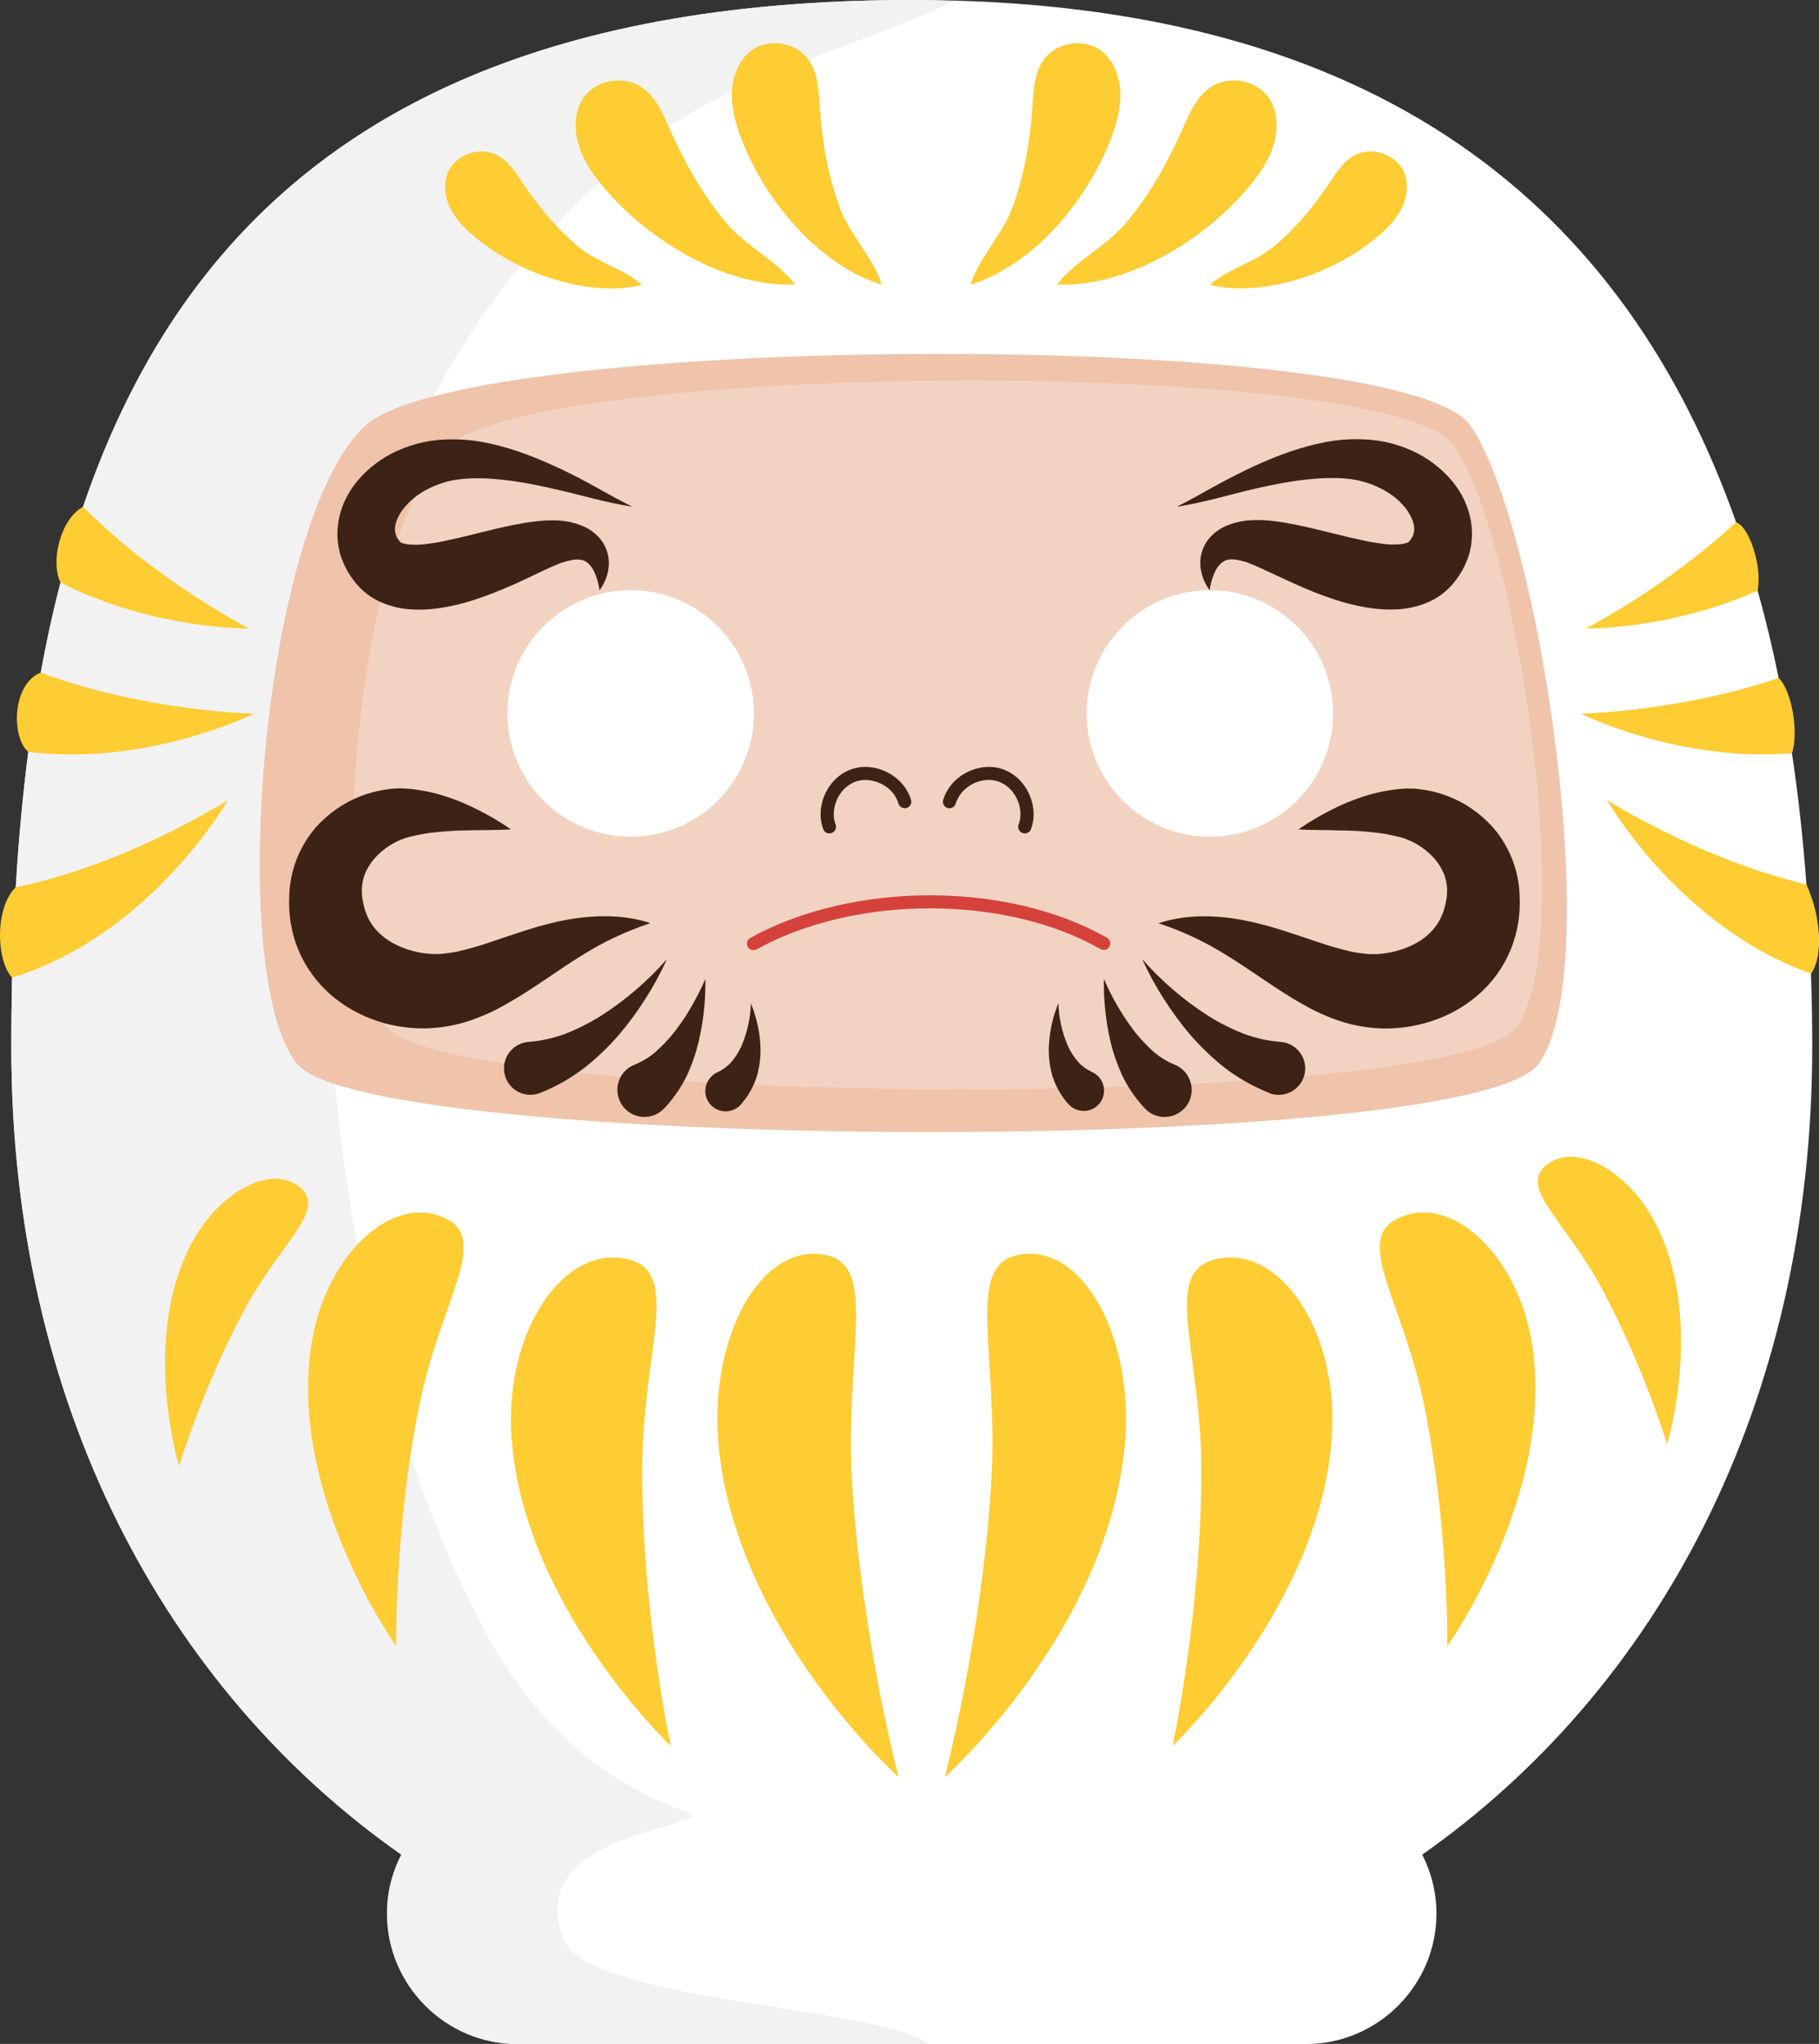 <?xml version="1.0" encoding="utf-8"?>
<!-- Generator: Adobe Illustrator 25.0.1, SVG Export Plug-In . SVG Version: 6.00 Build 0)  -->
<svg version="1.2" baseProfile="tiny" id="Ebene_1" xmlns="http://www.w3.org/2000/svg" xmlns:xlink="http://www.w3.org/1999/xlink"
	 x="0px" y="0px" viewBox="0 0 1477.9 1659.9" overflow="visible" xml:space="preserve">
<rect x="0" y="0" width="1477.9" height="1659.9" fill="#333333" stroke="none"/>
<g id="Ebene_2_1_">
	<g id="Capa_1">
		<path fill="#FFFFFF" d="M1155.5,1506.2c7.6,14.8,11.6,31.2,11.6,47.8c0,58.3-47.7,106-105.9,106H420.4c-58.3,0-106-47.7-106-106
			c0-16.6,4-33,11.7-47.8C134.7,1372,9.2,1140.7,9.2,850.2c0-18.9,0.2-37.6,0.6-56.2c0.5-24.7,1.6-49.3,3-73.4
			C15,683,18.4,646.3,23,610.5c2.9-21.9,6.3-43.3,10.2-64.4c4.5-24.9,9.8-49.3,16-73c5.3-21,11.5-41.5,18.3-61.5
			C151.3,165,342.2,0,740.8,0c381.6,0,580.1,170.5,669.7,424c6.4,18.1,12.2,36.6,17.5,55.6c6.5,23,12.2,46.7,17.1,70.9
			c4.1,20.1,7.8,40.5,10.8,61.2c5.3,34.7,9.1,70.3,11.8,106.6c1.8,23.9,3.1,47.9,3.7,72.4v0.1c0.6,19.5,1,39.4,1,59.3
			C1472.3,1140.7,1346.8,1372,1155.5,1506.2z"/>
		<path fill="#F2F2F2" d="M557.6,1471.3c-80.5-28.3-131.3-85.4-165.1-149.4c-116.9-221.3-153-555.1-108.4-798.4
			c29.8-162,101.6-289.1,227-397.3c68.4-59,183.1-87,264.7-125.4c-11.5-0.4-23.1-0.8-35-0.8C135.3,0,9.2,380.6,9.2,850.2
			c0,290.5,125.5,521.8,316.9,656c-7.6,14.8-11.6,31.2-11.6,47.8c0,58.3,47.7,106,106,106h334.4c-44.4-31.3-275.6-34.1-296.6-84.5
			C420.4,1484.6,592.6,1483.6,557.6,1471.3z"/>
		<path fill="#F0C3AB" d="M1250.1,864c-55.5,75.7-949.8,71.9-1008.7,0s-27.7-442.7,55.5-518.4s842.3-79.5,897.8,0
			S1305.5,788.3,1250.1,864z"/>
		<path fill="#F2D3C2" d="M1232,834.2c-50.4,68.9-864,65.5-917.7,0S289.1,431,364.8,362.1s766.3-72.4,816.8,0
			S1282.4,765.3,1232,834.2z"/>
		<path fill="#FECC33" d="M838.8,87c0.8-12.6,1.4-26,7.9-36.6c10.2-16.5,35.1-20.5,49.6-7.9c9.2,8,13.7,20.8,14,33.2
			s-3.1,24.7-7.5,36.3c-19,50.5-62.9,103.3-114.3,119.2c6.8-21.7,26.2-40.8,34.5-63.6C832.3,141.9,836.9,114.4,838.8,87z"/>
		<path fill="#FECC33" d="M960.2,106c5.4-12.2,10.8-25.2,21-33.4c16-12.8,41.7-8,51.3,9.5c6.1,11.1,5.8,25.3,1.6,37.7
			s-12,23.3-20.5,33.3c-36.9,43.3-98.9,80.2-154.8,78c14.5-19.1,40.4-31.2,56.7-50.8C934,158,948.5,132.4,960.2,106z"/>
		<path fill="#FECC33" d="M1079.9,148.9c5.8-8.7,11.7-18.1,21-22.9c14.4-7.6,34.7-0.1,40.3,15c3.6,9.6,1.7,20.6-3.2,29.7
			s-12.5,16.4-20.5,23c-35,28.4-89.6,47.8-134.6,37.8c14-12.8,36.4-18.3,52-31.2C1052.5,185.6,1067.3,167.8,1079.9,148.9z"/>
		<path fill="#FECC33" d="M666.1,87c-0.8-12.6-1.4-26-7.9-36.6c-10.2-16.5-35.1-20.5-49.6-7.9c-9.2,8-13.7,20.8-14,33.2
			s3.1,24.7,7.5,36.3c19,50.5,62.9,103.3,114.3,119.2c-6.7-21.7-26.2-40.8-34.5-63.6C672.5,141.9,667.9,114.4,666.1,87z"/>
		<path fill="#FECC33" d="M544.7,106c-5.4-12.2-10.7-25.2-21-33.4c-16-12.8-41.7-8-51.3,9.5c-6.1,11.1-5.8,25.3-1.6,37.7
			s12,23.3,20.5,33.3c36.9,43.3,98.9,80.2,154.8,78c-14.5-19.1-40.4-31.2-56.7-50.8C570.9,158,556.4,132.4,544.7,106z"/>
		<path fill="#FECC33" d="M424.9,148.9c-5.8-8.7-11.7-18.1-21-22.9c-14.5-7.6-34.7-0.1-40.4,15c-3.6,9.6-1.7,20.6,3.2,29.7
			s12.5,16.4,20.5,23c35,28.3,89.6,47.9,134.5,37.8c-14-12.8-36.4-18.3-52-31.2C452.3,185.6,437.6,167.8,424.9,148.9z"/>
		<path fill="#FECC33" d="M805.2,1207.4c7-108.4-22.5-180.3,22.8-188.4c52.2-9.4,94.4,68.4,85.7,156.3
			c-14.8,150.6-146.1,268-146.1,268S797.3,1330.8,805.2,1207.4z"/>
		<path fill="#FECC33" d="M976.1,1198c0.5-100.4-33.3-164.6,11.5-175.3c51.6-12.3,98.2,56.4,94.8,138
			c-5.8,139.9-129.7,257.3-129.7,257.3S975.5,1312.3,976.1,1198z"/>
		<path fill="#FECC33" d="M1157.4,1142.6c-17.4-86.7-58.6-135.9-21-153.4c43.3-20.2,96.7,30.4,108.2,101.5
			c19.8,121.8-68.7,246.2-68.7,246.2S1177.2,1241.3,1157.4,1142.6z"/>
		<path fill="#FECC33" d="M1301.3,1046.2c-29.6-55-66.4-80.5-46-99c23.5-21.2,68.5,3.2,91,48.7c38.5,78,8.2,176.9,8.2,176.9
			S1335,1108.8,1301.3,1046.2z"/>
		<path fill="#FECC33" d="M692.5,1207.4c-7-108.4,22.5-180.3-22.8-188.4c-52.2-9.4-94.4,68.4-85.7,156.3
			c14.9,150.6,146.1,268,146.1,268S700.5,1330.8,692.5,1207.4z"/>
		<path fill="#FECC33" d="M521.7,1198c-0.5-100.4,33.3-164.6-11.5-175.3c-51.6-12.3-98.2,56.4-94.9,138
			c5.8,139.8,129.7,257.2,129.7,257.2S522.2,1312.3,521.7,1198z"/>
		<path fill="#FECC33" d="M340.4,1142.6c17.4-86.7,58.6-135.9,21-153.4c-43.3-20.2-96.7,30.4-108.2,101.5
			c-19.8,121.8,68.7,246.2,68.7,246.2S320.5,1241.3,340.4,1142.6z"/>
		<path fill="#FECC33" d="M198.5,1063.9c29.6-55,66.4-80.5,46.1-98.9c-23.5-21.2-68.5,3.2-91,48.7c-38.5,78-8.1,176.9-8.1,176.9
			S164.8,1126.5,198.5,1063.9z"/>
		<path fill="#FECC33" d="M1455.9,611.8c-92.5,7.3-171.4-32.2-171.4-32.2s80.4-1.7,160.6-29C1455.9,560.7,1461.6,595.4,1455.9,611.8
			z"/>
		<path fill="#FECC33" d="M1428,479.7c-71.1,31.8-139.6,30.7-139.6,30.7s64-32.5,122.1-86.3C1421.3,427.6,1432,460.4,1428,479.7z"/>
		<path fill="#FECC33" d="M1471.4,790.7c-107.2-37.9-165.7-141-165.7-141s74.6,47.9,162,68.6
			C1479.3,743.6,1481.8,776.4,1471.4,790.7z"/>
		<path fill="#FECC33" d="M206.3,579.6c0,0-85.9,43-183.4,31c-13.8-12.1-13.2-55,10.2-64.4C117.4,577.8,206.3,579.6,206.3,579.6z"/>
		<path fill="#FECC33" d="M202.4,510.4c0,0-77.5,1.2-153.2-37.3c-8.5-17.1,0-51.8,18.3-61.5C128.4,472.8,202.4,510.4,202.4,510.4z"
			/>
		<path fill="#FECC33" d="M185.1,649.8c0,0-62,109.3-175.3,144.2c-13.2-14.5-13.9-57.4,3-73.4C104.5,701.6,185.1,649.8,185.1,649.8z
			"/>
		<circle fill="#FFFFFF" cx="512.4" cy="579.4" r="100.1"/>
		<circle fill="#FFFFFF" cx="983" cy="579.4" r="100.1"/>
		<path fill="#3D2216" d="M678.9,669.6c-1-2.7-1.5-5.5-1.5-8.4c0.1-5.8,1.9-11.5,5.1-16.3c3.1-4.8,7.7-8.4,13.1-10.3
			c2.4-0.8,5-1.2,7.5-1.2c6,0.1,11.8,2,16.7,5.4c4.9,3.3,8.4,8.1,10.2,13.8c0.8,2.8,3.8,4.4,6.6,3.6c2.8-0.8,4.4-3.8,3.6-6.6
			c-2.4-7.9-7.5-14.7-14.3-19.4c-6.7-4.7-14.6-7.3-22.8-7.4c-3.7,0-7.3,0.6-10.8,1.7c-7.6,2.6-14.1,7.7-18.6,14.4
			c-4.5,6.6-6.9,14.3-7,22.3c0,4.1,0.7,8.2,2.1,12.1c1,2.8,4.1,4.2,6.9,3.2C678.6,675.4,680,672.3,678.9,669.6L678.9,669.6z"/>
		<path fill="#3D2216" d="M837.7,673.3c1.4-3.9,2.1-7.9,2.1-12.1c-0.1-8-2.5-15.7-7-22.3c-4.4-6.7-11-11.8-18.6-14.4
			c-3.5-1.2-7.2-1.7-10.8-1.7c-8.2,0.1-16.1,2.7-22.8,7.4c-6.8,4.7-11.8,11.5-14.3,19.4c-0.8,2.8,0.8,5.8,3.6,6.6s5.8-0.8,6.6-3.6
			c1.8-5.6,5.4-10.4,10.2-13.8c4.9-3.5,10.7-5.4,16.7-5.4c2.6,0,5.1,0.4,7.5,1.2c5.4,1.9,10,5.5,13.1,10.3
			c3.3,4.8,5.1,10.5,5.1,16.3c0,2.9-0.5,5.7-1.5,8.4c-1,2.8,0.4,5.8,3.1,6.9C833.6,677.5,836.7,676.1,837.7,673.3L837.7,673.3z"/>
		<path fill="#D5423C" d="M615.1,770.8c39.4-21.8,90-33.2,140.7-33.1c49.8,0,99.5,10.9,138.4,33.1c2.6,1.4,5.8,0.5,7.2-2.1
			c1.4-2.5,0.5-5.7-2-7.1c-41-23.3-92.4-34.5-143.7-34.5c-52.2,0-104.5,11.6-145.9,34.5c-2.6,1.3-3.7,4.5-2.4,7.1s4.5,3.7,7.1,2.4
			C614.8,770.9,615,770.8,615.1,770.8L615.1,770.8z"/>
		<path fill="#3D2216" d="M1054.9,673.6c9.1-6.3,18.7-11.9,28.6-16.8c10.2-5.1,20.9-9.2,31.9-12.2c5.8-1.5,11.7-2.6,17.6-3.4
			c3-0.4,6.1-0.6,9.2-0.8c3.5-0.1,6.9,0,10.3,0.4c13.8,1.5,27.1,6,39,13.2c11.9,7.4,23,17.5,30.7,30.7c7.9,13.2,12.2,28.3,12.5,43.7
			c0.7,14.7-1.8,29.4-7.4,43.1c-5.9,14.2-15,26.7-26.6,36.7c-11.1,9.5-23.9,16.7-37.9,21.2c-13.3,4.3-27.3,6.3-41.2,5.8
			c-13.6-0.6-27-3.4-39.7-8.4c-5.9-2.3-11.4-4.8-16.7-7.5c-5.2-2.8-10.2-5.6-15-8.5c-19-11.6-35.3-23.8-52.5-34.3
			c-17.6-11.2-36.6-20.2-56.4-26.7c21.2-7.1,45-6.9,67.4-2.8s43.6,12,62.8,18.3c8.9,3.1,17.9,5.6,27,7.7c4.2,0.8,8.2,1.3,11.9,1.7
			c3.6,0.3,7.2,0.3,10.7,0c14.6-1.3,28.7-6.7,38-14.6s14.6-17.8,16.4-32.2c0.7-5.9,0-11.8-2-17.3c-2.4-6.2-6.2-11.8-11-16.4
			c-5.4-5.2-11.7-9.4-18.6-12.2c-1.7-0.7-3.5-1.4-5.3-1.8c-2.2-0.6-4.4-1.1-6.6-1.6c-4.6-1.1-9.3-1.9-14.1-2.4
			c-10.1-1.2-20.4-1.8-30.6-1.8C1077,674,1066.1,674.2,1054.9,673.6z"/>
		<path fill="#3D2216" d="M956.1,411.5c9.4-4.6,18.4-9.7,27.5-14.8s18.4-9.9,27.9-14.6c19-9.1,38.9-17.4,60.9-22.1
			c11.4-2.6,23-3.7,34.7-3.2c12.5,0.3,24.8,2.9,36.3,7.6c12.3,4.9,23.4,12.4,32.5,21.9c9.5,9.9,17.5,23.2,19.6,39.8
			c1,8.4,0.3,17-2.2,25.1c-1.3,4-3,7.9-5,11.6c-2,3.6-4.4,7.1-7,10.3c-5.8,7.2-13.3,12.8-21.8,16.3c-7.3,3-15.1,4.9-23.1,5.4
			c-14.4,0.9-26.6-1.2-38-3.9c-5.7-1.3-11.1-3-16.4-4.8s-10.4-3.6-15.4-5.7c-10-4-19.4-8.4-28.5-12.6s-17.6-8.4-24.7-11
			c-3.3-1.1-6.7-1.9-10.1-2.4c-3-0.2-5.6-0.3-8.5,1.2s-5.7,4.5-7.7,8.8c-2.2,4.7-3.6,9.8-4.3,14.9c-3.5-4.7-5.9-10.1-7-15.9
			c-1.4-6.8-0.4-13.8,2.6-20.1c3.4-6.9,9.9-12.7,16.9-15.8c6.5-2.9,13.5-4.6,20.7-5c13.5-0.8,24.9,1.4,35.6,3.4
			c10.6,2.1,20.7,4.6,30.4,7l14.3,3.5l13.6,3c4.4,1,8.7,1.5,12.7,2.1c3.6,0.6,7.2,0.8,10.9,0.7c2.4,0,4.8-0.2,7.2-0.7
			c1.2-0.2,2.4-0.6,3.5-1.1l1-1l1-1.3c0.5-0.8,1-1.6,1.5-2.5c0.8-1.7,1.3-3.6,1.3-5.5c0.2-4.2-1.8-10.1-5.8-15.8
			c-4.5-6.1-10.2-11.2-16.8-15.1c-7.2-4.3-15-7.3-23.1-9.1c-8.4-1.8-17.7-2.1-27.2-1.8c-19.1,0.8-39.1,4.5-59,9.2
			C997.1,402.2,977,408.4,956.1,411.5z"/>
		<path fill="#3D2216" d="M1031,887.5c-12.8-5.1-24.9-11.9-35.8-20.2c-10.1-8-19.4-16.9-27.9-26.6c-8-9.4-15.3-19.4-22-29.9
			c-6.5-10.2-12.3-20.9-17.3-31.9c7.8,8.9,16.3,17.3,25.3,25c8.8,7.6,18.1,14.5,27.9,20.8c9.4,5.9,19.4,11,29.7,15
			c9.6,3.5,19.6,5.7,29.8,6.5c11.8,1,20.6,11.3,19.7,23.2c-1,11.8-11.3,20.6-23.2,19.7c-2.1-0.2-4.1-0.6-6.1-1.4L1031,887.5z"/>
		<path fill="#3D2216" d="M928.6,898.4c-6.9-7.6-12.7-16.2-17.1-25.6c-3.8-8.4-6.9-17.2-9.1-26.2c-2-8.6-3.5-17.2-4.4-26
			c-0.9-8.5-1.3-17-1.1-25.6c3.3,7.7,7,15.2,11.3,22.4c4.1,7,8.6,13.8,13.5,20.2c4.7,6,10,11.6,15.7,16.7
			c5.1,4.3,10.8,7.8,16.9,10.3c11.3,4.5,16.8,17.3,12.4,28.6c-4.5,11.3-17.3,16.8-28.6,12.4c-3-1.2-5.7-3-7.9-5.4L928.6,898.4z"/>
		<path fill="#3D2216" d="M866.6,895c-5.1-6.2-9-13.3-11.5-21c-2-6.9-3-14.1-3-21.3c0.1-6.6,0.8-13.3,2.2-19.8
			c1.3-6.2,3.2-12.3,5.6-18.2c0.4,12,3,23.9,7.8,34.9c2.2,4.8,5.1,9.3,8.7,13.3c3.1,3.3,6.9,5.9,11,7.8c8.3,3.8,11.9,13.6,8.1,21.9
			c-3.8,8.3-13.6,11.9-21.9,8.1c-2.3-1-4.3-2.6-5.9-4.5L866.6,895z"/>
		<path fill="#3D2216" d="M415.1,673.6c-11.1,0.6-22.1,0.5-32.7,0.7c-10.2,0.1-20.4,0.7-30.6,1.8c-4.7,0.5-9.4,1.3-14.1,2.4
			c-2.3,0.5-4.5,1-6.6,1.6c-1.8,0.5-3.6,1.1-5.3,1.8c-6.9,2.8-13.2,7-18.6,12.2c-4.8,4.6-8.6,10.2-11,16.4c-2,5.6-2.6,11.5-2,17.3
			c1.8,14.5,7,24.3,16.4,32.2s23.4,13.4,38,14.6c3.6,0.3,7.2,0.3,10.7,0c3.8-0.4,7.8-0.9,11.9-1.7c9.1-2.1,18.2-4.6,27-7.7
			c19.2-6.3,40.3-14.3,62.8-18.3s46.2-4.3,67.4,2.8c-19.8,6.6-38.8,15.5-56.4,26.7c-17.2,10.6-33.4,22.7-52.5,34.3
			c-4.8,2.9-9.8,5.7-15,8.5s-10.9,5.2-16.7,7.5c-12.7,5-26.1,7.8-39.7,8.4c-14,0.5-27.9-1.4-41.2-5.8c-13.9-4.5-26.8-11.7-37.9-21.2
			c-11.6-10-20.7-22.6-26.6-36.7c-5.6-13.6-8.1-28.4-7.4-43.1c0.3-15.4,4.6-30.5,12.5-43.7c7.7-13.2,18.8-23.3,30.7-30.7
			c11.9-7.2,25.2-11.7,39-13.2c3.4-0.4,6.9-0.5,10.4-0.4c3.1,0.2,6.2,0.3,9.2,0.8c5.9,0.8,11.8,1.9,17.6,3.4
			c11,3,21.7,7.1,31.9,12.2C396.4,661.6,406,667.2,415.1,673.6z"/>
		<path fill="#3D2216" d="M513.9,411.5c-20.9-3.1-41-9.3-61-13.8c-19.9-4.7-39.9-8.4-59-9.2c-9.5-0.3-18.8,0.1-27.3,1.8
			c-8.1,1.8-15.9,4.9-23.1,9.1c-6.5,3.9-12.2,9-16.8,15.1c-4,5.7-6,11.6-5.8,15.8c0,1.9,0.5,3.8,1.3,5.5c0.4,0.9,0.9,1.7,1.5,2.5
			l1,1.3l1,1c1.1,0.5,2.3,0.9,3.5,1.1c2.4,0.5,4.8,0.7,7.2,0.7c3.6,0.1,7.3-0.2,10.9-0.7c4-0.6,8.3-1.1,12.7-2.1l13.6-3l14.3-3.5
			c9.7-2.4,19.8-4.9,30.4-7c10.6-1.9,22-4.1,35.6-3.4c7.1,0.4,14.1,2.1,20.7,5c6.9,3.1,13.5,8.9,16.9,15.8c3,6.2,3.9,13.2,2.6,20
			c-1.1,5.7-3.5,11.2-7,15.9c-0.7-5.1-2.1-10.2-4.2-14.9c-2-4.2-4.8-7.4-7.6-8.8s-5.5-1.4-8.5-1.2c-3.4,0.5-6.8,1.3-10.1,2.4
			c-7.1,2.5-15.7,6.7-24.7,11s-18.5,8.7-28.5,12.6c-5,2.1-10.1,3.9-15.4,5.7s-10.7,3.5-16.4,4.8c-11.4,2.7-23.5,4.8-38,3.9
			c-7.9-0.5-15.7-2.3-23.1-5.4c-8.5-3.5-16-9.1-21.8-16.3c-2.6-3.2-5-6.7-7-10.3c-2-3.7-3.7-7.6-5-11.6c-2.5-8.1-3.2-16.7-2.2-25.1
			c2-16.5,10.1-29.9,19.5-39.8c9.2-9.6,20.2-17,32.5-21.9c11.6-4.7,23.9-7.3,36.3-7.6c11.6-0.4,23.2,0.6,34.6,3.2
			c22,4.7,41.8,13,60.9,22.1c9.5,4.6,18.8,9.5,27.9,14.6S504.5,407,513.9,411.5z"/>
		<path fill="#3D2216" d="M429.2,846.2c10.2-0.8,20.2-3,29.8-6.5c10.4-4.1,20.3-9.1,29.7-15c9.8-6.3,19.1-13.2,27.9-20.8
			c9-7.7,17.5-16.1,25.3-25c-5,11-10.8,21.7-17.3,31.9c-6.6,10.5-13.9,20.4-22,29.9c-8.4,9.7-17.8,18.6-27.9,26.6
			c-11,8.4-23,15.2-35.9,20.3l-0.2,0.1c-11.1,4.2-23.5-1.3-27.7-12.4c-4.1-10.9,1.1-23.1,11.8-27.5
			C424.9,846.9,427,846.4,429.2,846.2z"/>
		<path fill="#3D2216" d="M515.7,864.6c6.1-2.5,11.9-6,16.9-10.3c5.7-5.1,11-10.6,15.7-16.7c5-6.4,9.5-13.2,13.5-20.2
			c4.2-7.2,8-14.7,11.3-22.4c0.3,17.4-1.6,34.7-5.6,51.6c-2.2,9-5.2,17.8-9.1,26.2c-4.4,9.3-10.2,17.9-17.1,25.6l-1.5,1.6
			c-8.2,8.9-22.2,9.5-31.1,1.3s-9.5-22.2-1.3-31.1l0,0C509.8,867.7,512.6,865.8,515.7,864.6z"/>
		<path fill="#3D2216" d="M582.7,870.9c4.1-1.8,7.9-4.5,11-7.8c3.5-4,6.4-8.5,8.6-13.3c4.8-11.1,7.4-22.9,7.8-34.9
			c2.4,5.9,4.3,12,5.6,18.2c1.4,6.5,2.2,13.1,2.2,19.8c0,7.2-1,14.4-3,21.3c-2.5,7.7-6.3,14.8-11.5,21l-1,1.2
			c-5.7,7.1-16.1,8.2-23.2,2.5c-7.1-5.7-8.2-16.1-2.5-23.2C578.4,873.5,580.4,872,582.7,870.9z"/>
	</g>
</g>
</svg>
